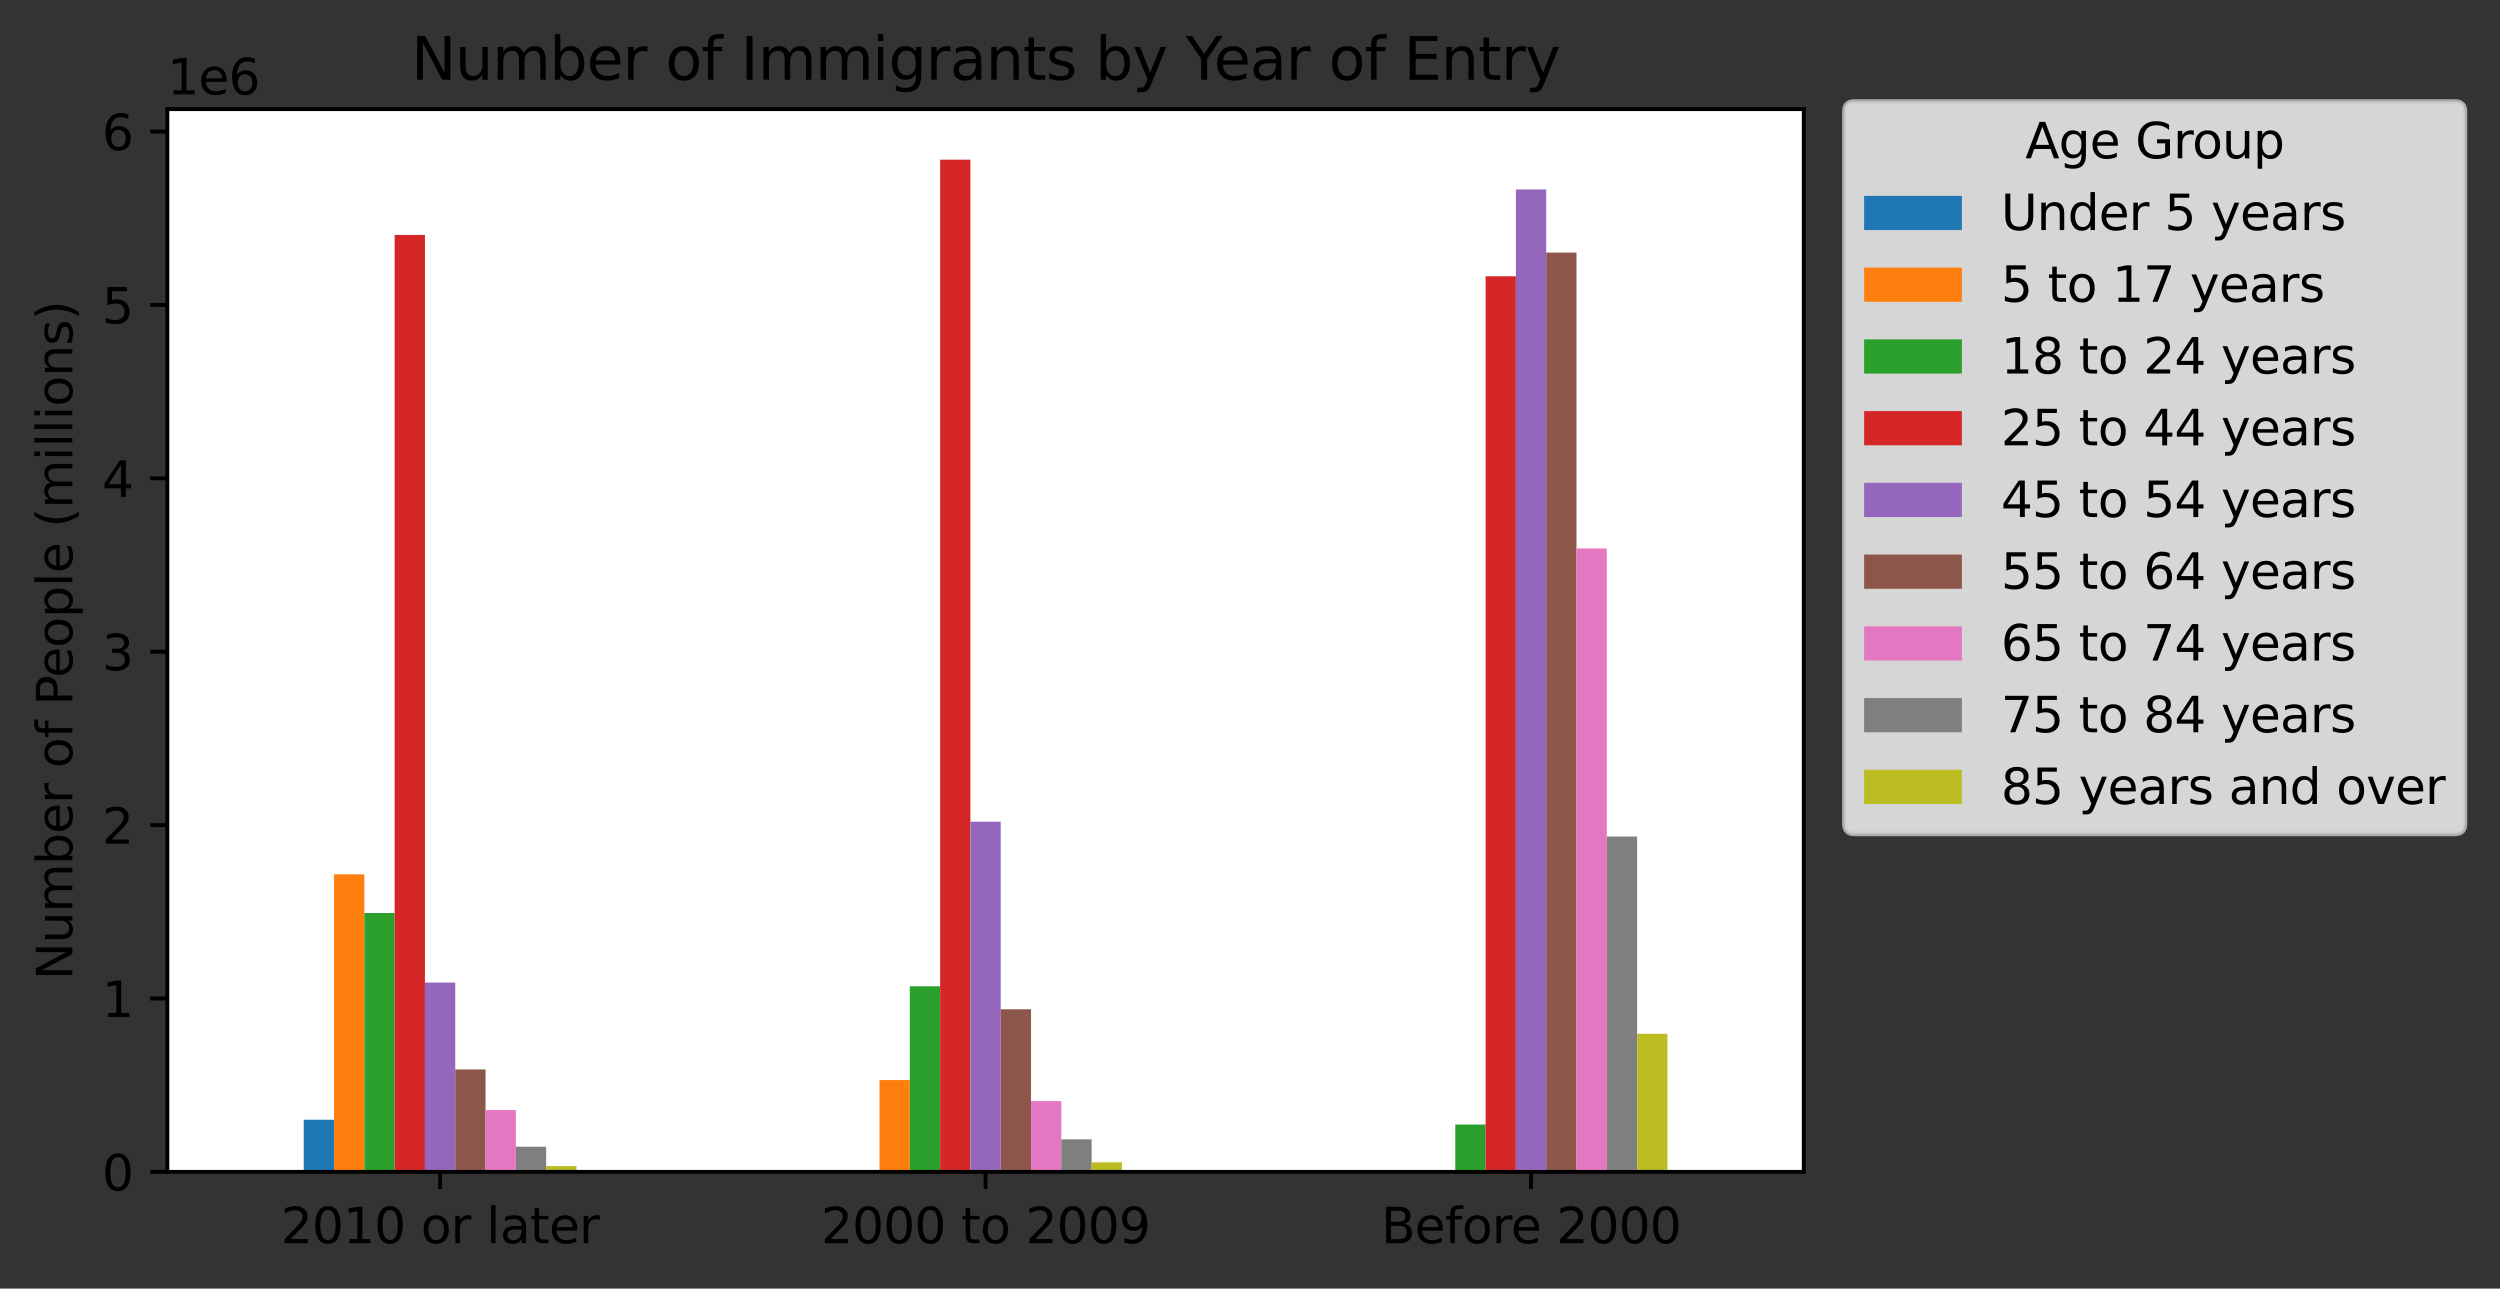 <?xml version="1.0" encoding="utf-8" standalone="no"?>
<!DOCTYPE svg PUBLIC "-//W3C//DTD SVG 1.1//EN"
  "http://www.w3.org/Graphics/SVG/1.1/DTD/svg11.dtd">
<svg height="263.636pt" version="1.1" viewBox="0 0 511.484 263.636" width="511.484pt" xmlns="http://www.w3.org/2000/svg" xmlns:xlink="http://www.w3.org/1999/xlink">
 <rect x="0" y="0" width="511.484" height="263.636" fill="#333333" stroke="none"/>
 <defs>
  <style type="text/css">*{stroke-linecap:butt;stroke-linejoin:round;}</style>
 </defs>
 <g id="figure_1">
  <g id="patch_1">
   <path d="M 0 263.636 
L 511.484 263.636 
L 511.484 0 
L 0 0 
z
" style="fill:none;"/>
  </g>
  <g id="axes_1">
   <g id="patch_2">
    <path d="M 34.241 239.758 
L 369.041 239.758 
L 369.041 22.318 
L 34.241 22.318 
z
" style="fill:#ffffff;"/>
   </g>
   <g id="patch_3">
    <path clip-path="url(#p92307cb48c)" d="M 62.141 239.758 
L 68.341 239.758 
L 68.341 229.086 
L 62.141 229.086 
z
" style="fill:#1f77b4;"/>
   </g>
   <g id="patch_4">
    <path clip-path="url(#p92307cb48c)" d="M 173.741 239.758 
L 179.941 239.758 
L 179.941 239.758 
L 173.741 239.758 
z
" style="fill:#1f77b4;"/>
   </g>
   <g id="patch_5">
    <path clip-path="url(#p92307cb48c)" d="M 285.341 239.758 
L 291.541 239.758 
L 291.541 239.758 
L 285.341 239.758 
z
" style="fill:#1f77b4;"/>
   </g>
   <g id="patch_6">
    <path clip-path="url(#p92307cb48c)" d="M 68.341 239.758 
L 74.541 239.758 
L 74.541 178.889 
L 68.341 178.889 
z
" style="fill:#ff7f0e;"/>
   </g>
   <g id="patch_7">
    <path clip-path="url(#p92307cb48c)" d="M 179.941 239.758 
L 186.141 239.758 
L 186.141 220.968 
L 179.941 220.968 
z
" style="fill:#ff7f0e;"/>
   </g>
   <g id="patch_8">
    <path clip-path="url(#p92307cb48c)" d="M 291.541 239.758 
L 297.741 239.758 
L 297.741 239.758 
L 291.541 239.758 
z
" style="fill:#ff7f0e;"/>
   </g>
   <g id="patch_9">
    <path clip-path="url(#p92307cb48c)" d="M 74.541 239.758 
L 80.741 239.758 
L 80.741 186.794 
L 74.541 186.794 
z
" style="fill:#2ca02c;"/>
   </g>
   <g id="patch_10">
    <path clip-path="url(#p92307cb48c)" d="M 186.141 239.758 
L 192.341 239.758 
L 192.341 201.786 
L 186.141 201.786 
z
" style="fill:#2ca02c;"/>
   </g>
   <g id="patch_11">
    <path clip-path="url(#p92307cb48c)" d="M 297.741 239.758 
L 303.941 239.758 
L 303.941 230.072 
L 297.741 230.072 
z
" style="fill:#2ca02c;"/>
   </g>
   <g id="patch_12">
    <path clip-path="url(#p92307cb48c)" d="M 80.741 239.758 
L 86.941 239.758 
L 86.941 48.06 
L 80.741 48.06 
z
" style="fill:#d62728;"/>
   </g>
   <g id="patch_13">
    <path clip-path="url(#p92307cb48c)" d="M 192.341 239.758 
L 198.541 239.758 
L 198.541 32.672 
L 192.341 32.672 
z
" style="fill:#d62728;"/>
   </g>
   <g id="patch_14">
    <path clip-path="url(#p92307cb48c)" d="M 303.941 239.758 
L 310.141 239.758 
L 310.141 56.52 
L 303.941 56.52 
z
" style="fill:#d62728;"/>
   </g>
   <g id="patch_15">
    <path clip-path="url(#p92307cb48c)" d="M 86.941 239.758 
L 93.141 239.758 
L 93.141 201.023 
L 86.941 201.023 
z
" style="fill:#9467bd;"/>
   </g>
   <g id="patch_16">
    <path clip-path="url(#p92307cb48c)" d="M 198.541 239.758 
L 204.741 239.758 
L 204.741 168.12 
L 198.541 168.12 
z
" style="fill:#9467bd;"/>
   </g>
   <g id="patch_17">
    <path clip-path="url(#p92307cb48c)" d="M 310.141 239.758 
L 316.341 239.758 
L 316.341 38.761 
L 310.141 38.761 
z
" style="fill:#9467bd;"/>
   </g>
   <g id="patch_18">
    <path clip-path="url(#p92307cb48c)" d="M 93.141 239.758 
L 99.341 239.758 
L 99.341 218.81 
L 93.141 218.81 
z
" style="fill:#8c564b;"/>
   </g>
   <g id="patch_19">
    <path clip-path="url(#p92307cb48c)" d="M 204.741 239.758 
L 210.941 239.758 
L 210.941 206.483 
L 204.741 206.483 
z
" style="fill:#8c564b;"/>
   </g>
   <g id="patch_20">
    <path clip-path="url(#p92307cb48c)" d="M 316.341 239.758 
L 322.541 239.758 
L 322.541 51.677 
L 316.341 51.677 
z
" style="fill:#8c564b;"/>
   </g>
   <g id="patch_21">
    <path clip-path="url(#p92307cb48c)" d="M 99.341 239.758 
L 105.541 239.758 
L 105.541 227.11 
L 99.341 227.11 
z
" style="fill:#e377c2;"/>
   </g>
   <g id="patch_22">
    <path clip-path="url(#p92307cb48c)" d="M 210.941 239.758 
L 217.141 239.758 
L 217.141 225.274 
L 210.941 225.274 
z
" style="fill:#e377c2;"/>
   </g>
   <g id="patch_23">
    <path clip-path="url(#p92307cb48c)" d="M 322.541 239.758 
L 328.741 239.758 
L 328.741 112.218 
L 322.541 112.218 
z
" style="fill:#e377c2;"/>
   </g>
   <g id="patch_24">
    <path clip-path="url(#p92307cb48c)" d="M 105.541 239.758 
L 111.741 239.758 
L 111.741 234.62 
L 105.541 234.62 
z
" style="fill:#7f7f7f;"/>
   </g>
   <g id="patch_25">
    <path clip-path="url(#p92307cb48c)" d="M 217.141 239.758 
L 223.341 239.758 
L 223.341 233.103 
L 217.141 233.103 
z
" style="fill:#7f7f7f;"/>
   </g>
   <g id="patch_26">
    <path clip-path="url(#p92307cb48c)" d="M 328.741 239.758 
L 334.941 239.758 
L 334.941 171.145 
L 328.741 171.145 
z
" style="fill:#7f7f7f;"/>
   </g>
   <g id="patch_27">
    <path clip-path="url(#p92307cb48c)" d="M 111.741 239.758 
L 117.941 239.758 
L 117.941 238.572 
L 111.741 238.572 
z
" style="fill:#bcbd22;"/>
   </g>
   <g id="patch_28">
    <path clip-path="url(#p92307cb48c)" d="M 223.341 239.758 
L 229.541 239.758 
L 229.541 237.801 
L 223.341 237.801 
z
" style="fill:#bcbd22;"/>
   </g>
   <g id="patch_29">
    <path clip-path="url(#p92307cb48c)" d="M 334.941 239.758 
L 341.141 239.758 
L 341.141 211.506 
L 334.941 211.506 
z
" style="fill:#bcbd22;"/>
   </g>
   <g id="matplotlib.axis_1">
    <g id="xtick_1">
     <g id="line2d_1">
      <defs>
       <path d="M 0 0 
L 0 3.5 
" id="ma1419f1454" style="stroke:#000000;stroke-width:0.8;"/>
      </defs>
      <g>
       <use style="stroke:#000000;stroke-width:0.8;" x="90.041" xlink:href="#ma1419f1454" y="239.758"/>
      </g>
     </g>
     <g id="text_1">
      <!-- 2010 or later -->
      <g transform="translate(57.477 254.357)scale(0.1 -0.1)">
       <defs>
        <path d="M 1228 531 
L 3431 531 
L 3431 0 
L 469 0 
L 469 531 
Q 828 903 1448 1529 
Q 2069 2156 2228 2338 
Q 2531 2678 2651 2914 
Q 2772 3150 2772 3378 
Q 2772 3750 2511 3984 
Q 2250 4219 1831 4219 
Q 1534 4219 1204 4116 
Q 875 4013 500 3803 
L 500 4441 
Q 881 4594 1212 4672 
Q 1544 4750 1819 4750 
Q 2544 4750 2975 4387 
Q 3406 4025 3406 3419 
Q 3406 3131 3298 2873 
Q 3191 2616 2906 2266 
Q 2828 2175 2409 1742 
Q 1991 1309 1228 531 
z
" id="DejaVuSans-32" transform="scale(0.016)"/>
        <path d="M 2034 4250 
Q 1547 4250 1301 3770 
Q 1056 3291 1056 2328 
Q 1056 1369 1301 889 
Q 1547 409 2034 409 
Q 2525 409 2770 889 
Q 3016 1369 3016 2328 
Q 3016 3291 2770 3770 
Q 2525 4250 2034 4250 
z
M 2034 4750 
Q 2819 4750 3233 4129 
Q 3647 3509 3647 2328 
Q 3647 1150 3233 529 
Q 2819 -91 2034 -91 
Q 1250 -91 836 529 
Q 422 1150 422 2328 
Q 422 3509 836 4129 
Q 1250 4750 2034 4750 
z
" id="DejaVuSans-30" transform="scale(0.016)"/>
        <path d="M 794 531 
L 1825 531 
L 1825 4091 
L 703 3866 
L 703 4441 
L 1819 4666 
L 2450 4666 
L 2450 531 
L 3481 531 
L 3481 0 
L 794 0 
L 794 531 
z
" id="DejaVuSans-31" transform="scale(0.016)"/>
        <path id="DejaVuSans-20" transform="scale(0.016)"/>
        <path d="M 1959 3097 
Q 1497 3097 1228 2736 
Q 959 2375 959 1747 
Q 959 1119 1226 758 
Q 1494 397 1959 397 
Q 2419 397 2687 759 
Q 2956 1122 2956 1747 
Q 2956 2369 2687 2733 
Q 2419 3097 1959 3097 
z
M 1959 3584 
Q 2709 3584 3137 3096 
Q 3566 2609 3566 1747 
Q 3566 888 3137 398 
Q 2709 -91 1959 -91 
Q 1206 -91 779 398 
Q 353 888 353 1747 
Q 353 2609 779 3096 
Q 1206 3584 1959 3584 
z
" id="DejaVuSans-6f" transform="scale(0.016)"/>
        <path d="M 2631 2963 
Q 2534 3019 2420 3045 
Q 2306 3072 2169 3072 
Q 1681 3072 1420 2755 
Q 1159 2438 1159 1844 
L 1159 0 
L 581 0 
L 581 3500 
L 1159 3500 
L 1159 2956 
Q 1341 3275 1631 3429 
Q 1922 3584 2338 3584 
Q 2397 3584 2469 3576 
Q 2541 3569 2628 3553 
L 2631 2963 
z
" id="DejaVuSans-72" transform="scale(0.016)"/>
        <path d="M 603 4863 
L 1178 4863 
L 1178 0 
L 603 0 
L 603 4863 
z
" id="DejaVuSans-6c" transform="scale(0.016)"/>
        <path d="M 2194 1759 
Q 1497 1759 1228 1600 
Q 959 1441 959 1056 
Q 959 750 1161 570 
Q 1363 391 1709 391 
Q 2188 391 2477 730 
Q 2766 1069 2766 1631 
L 2766 1759 
L 2194 1759 
z
M 3341 1997 
L 3341 0 
L 2766 0 
L 2766 531 
Q 2569 213 2275 61 
Q 1981 -91 1556 -91 
Q 1019 -91 701 211 
Q 384 513 384 1019 
Q 384 1609 779 1909 
Q 1175 2209 1959 2209 
L 2766 2209 
L 2766 2266 
Q 2766 2663 2505 2880 
Q 2244 3097 1772 3097 
Q 1472 3097 1187 3025 
Q 903 2953 641 2809 
L 641 3341 
Q 956 3463 1253 3523 
Q 1550 3584 1831 3584 
Q 2591 3584 2966 3190 
Q 3341 2797 3341 1997 
z
" id="DejaVuSans-61" transform="scale(0.016)"/>
        <path d="M 1172 4494 
L 1172 3500 
L 2356 3500 
L 2356 3053 
L 1172 3053 
L 1172 1153 
Q 1172 725 1289 603 
Q 1406 481 1766 481 
L 2356 481 
L 2356 0 
L 1766 0 
Q 1100 0 847 248 
Q 594 497 594 1153 
L 594 3053 
L 172 3053 
L 172 3500 
L 594 3500 
L 594 4494 
L 1172 4494 
z
" id="DejaVuSans-74" transform="scale(0.016)"/>
        <path d="M 3597 1894 
L 3597 1613 
L 953 1613 
Q 991 1019 1311 708 
Q 1631 397 2203 397 
Q 2534 397 2845 478 
Q 3156 559 3463 722 
L 3463 178 
Q 3153 47 2828 -22 
Q 2503 -91 2169 -91 
Q 1331 -91 842 396 
Q 353 884 353 1716 
Q 353 2575 817 3079 
Q 1281 3584 2069 3584 
Q 2775 3584 3186 3129 
Q 3597 2675 3597 1894 
z
M 3022 2063 
Q 3016 2534 2758 2815 
Q 2500 3097 2075 3097 
Q 1594 3097 1305 2825 
Q 1016 2553 972 2059 
L 3022 2063 
z
" id="DejaVuSans-65" transform="scale(0.016)"/>
       </defs>
       <use xlink:href="#DejaVuSans-32"/>
       <use x="63.623" xlink:href="#DejaVuSans-30"/>
       <use x="127.246" xlink:href="#DejaVuSans-31"/>
       <use x="190.869" xlink:href="#DejaVuSans-30"/>
       <use x="254.492" xlink:href="#DejaVuSans-20"/>
       <use x="286.279" xlink:href="#DejaVuSans-6f"/>
       <use x="347.461" xlink:href="#DejaVuSans-72"/>
       <use x="388.574" xlink:href="#DejaVuSans-20"/>
       <use x="420.361" xlink:href="#DejaVuSans-6c"/>
       <use x="448.145" xlink:href="#DejaVuSans-61"/>
       <use x="509.424" xlink:href="#DejaVuSans-74"/>
       <use x="548.633" xlink:href="#DejaVuSans-65"/>
       <use x="610.156" xlink:href="#DejaVuSans-72"/>
      </g>
     </g>
    </g>
    <g id="xtick_2">
     <g id="line2d_2">
      <g>
       <use style="stroke:#000000;stroke-width:0.8;" x="201.641" xlink:href="#ma1419f1454" y="239.758"/>
      </g>
     </g>
     <g id="text_2">
      <!-- 2000 to 2009 -->
      <g transform="translate(167.993 254.357)scale(0.1 -0.1)">
       <defs>
        <path d="M 703 97 
L 703 672 
Q 941 559 1184 500 
Q 1428 441 1663 441 
Q 2288 441 2617 861 
Q 2947 1281 2994 2138 
Q 2813 1869 2534 1725 
Q 2256 1581 1919 1581 
Q 1219 1581 811 2004 
Q 403 2428 403 3163 
Q 403 3881 828 4315 
Q 1253 4750 1959 4750 
Q 2769 4750 3195 4129 
Q 3622 3509 3622 2328 
Q 3622 1225 3098 567 
Q 2575 -91 1691 -91 
Q 1453 -91 1209 -44 
Q 966 3 703 97 
z
M 1959 2075 
Q 2384 2075 2632 2365 
Q 2881 2656 2881 3163 
Q 2881 3666 2632 3958 
Q 2384 4250 1959 4250 
Q 1534 4250 1286 3958 
Q 1038 3666 1038 3163 
Q 1038 2656 1286 2365 
Q 1534 2075 1959 2075 
z
" id="DejaVuSans-39" transform="scale(0.016)"/>
       </defs>
       <use xlink:href="#DejaVuSans-32"/>
       <use x="63.623" xlink:href="#DejaVuSans-30"/>
       <use x="127.246" xlink:href="#DejaVuSans-30"/>
       <use x="190.869" xlink:href="#DejaVuSans-30"/>
       <use x="254.492" xlink:href="#DejaVuSans-20"/>
       <use x="286.279" xlink:href="#DejaVuSans-74"/>
       <use x="325.488" xlink:href="#DejaVuSans-6f"/>
       <use x="386.67" xlink:href="#DejaVuSans-20"/>
       <use x="418.457" xlink:href="#DejaVuSans-32"/>
       <use x="482.08" xlink:href="#DejaVuSans-30"/>
       <use x="545.703" xlink:href="#DejaVuSans-30"/>
       <use x="609.326" xlink:href="#DejaVuSans-39"/>
      </g>
     </g>
    </g>
    <g id="xtick_3">
     <g id="line2d_3">
      <g>
       <use style="stroke:#000000;stroke-width:0.8;" x="313.241" xlink:href="#ma1419f1454" y="239.758"/>
      </g>
     </g>
     <g id="text_3">
      <!-- Before 2000 -->
      <g transform="translate(282.58 254.357)scale(0.1 -0.1)">
       <defs>
        <path d="M 1259 2228 
L 1259 519 
L 2272 519 
Q 2781 519 3026 730 
Q 3272 941 3272 1375 
Q 3272 1813 3026 2020 
Q 2781 2228 2272 2228 
L 1259 2228 
z
M 1259 4147 
L 1259 2741 
L 2194 2741 
Q 2656 2741 2882 2914 
Q 3109 3088 3109 3444 
Q 3109 3797 2882 3972 
Q 2656 4147 2194 4147 
L 1259 4147 
z
M 628 4666 
L 2241 4666 
Q 2963 4666 3353 4366 
Q 3744 4066 3744 3513 
Q 3744 3084 3544 2831 
Q 3344 2578 2956 2516 
Q 3422 2416 3680 2098 
Q 3938 1781 3938 1306 
Q 3938 681 3513 340 
Q 3088 0 2303 0 
L 628 0 
L 628 4666 
z
" id="DejaVuSans-42" transform="scale(0.016)"/>
        <path d="M 2375 4863 
L 2375 4384 
L 1825 4384 
Q 1516 4384 1395 4259 
Q 1275 4134 1275 3809 
L 1275 3500 
L 2222 3500 
L 2222 3053 
L 1275 3053 
L 1275 0 
L 697 0 
L 697 3053 
L 147 3053 
L 147 3500 
L 697 3500 
L 697 3744 
Q 697 4328 969 4595 
Q 1241 4863 1831 4863 
L 2375 4863 
z
" id="DejaVuSans-66" transform="scale(0.016)"/>
       </defs>
       <use xlink:href="#DejaVuSans-42"/>
       <use x="68.604" xlink:href="#DejaVuSans-65"/>
       <use x="130.127" xlink:href="#DejaVuSans-66"/>
       <use x="165.332" xlink:href="#DejaVuSans-6f"/>
       <use x="226.514" xlink:href="#DejaVuSans-72"/>
       <use x="265.377" xlink:href="#DejaVuSans-65"/>
       <use x="326.9" xlink:href="#DejaVuSans-20"/>
       <use x="358.688" xlink:href="#DejaVuSans-32"/>
       <use x="422.311" xlink:href="#DejaVuSans-30"/>
       <use x="485.934" xlink:href="#DejaVuSans-30"/>
       <use x="549.557" xlink:href="#DejaVuSans-30"/>
      </g>
     </g>
    </g>
   </g>
   <g id="matplotlib.axis_2">
    <g id="ytick_1">
     <g id="line2d_4">
      <defs>
       <path d="M 0 0 
L -3.5 0 
" id="ma611ba7cc8" style="stroke:#000000;stroke-width:0.8;"/>
      </defs>
      <g>
       <use style="stroke:#000000;stroke-width:0.8;" x="34.241" xlink:href="#ma611ba7cc8" y="239.758"/>
      </g>
     </g>
     <g id="text_4">
      <!-- 0 -->
      <g transform="translate(20.878 243.557)scale(0.1 -0.1)">
       <use xlink:href="#DejaVuSans-30"/>
      </g>
     </g>
    </g>
    <g id="ytick_2">
     <g id="line2d_5">
      <g>
       <use style="stroke:#000000;stroke-width:0.8;" x="34.241" xlink:href="#ma611ba7cc8" y="204.284"/>
      </g>
     </g>
     <g id="text_5">
      <!-- 1 -->
      <g transform="translate(20.878 208.084)scale(0.1 -0.1)">
       <use xlink:href="#DejaVuSans-31"/>
      </g>
     </g>
    </g>
    <g id="ytick_3">
     <g id="line2d_6">
      <g>
       <use style="stroke:#000000;stroke-width:0.8;" x="34.241" xlink:href="#ma611ba7cc8" y="168.811"/>
      </g>
     </g>
     <g id="text_6">
      <!-- 2 -->
      <g transform="translate(20.878 172.61)scale(0.1 -0.1)">
       <use xlink:href="#DejaVuSans-32"/>
      </g>
     </g>
    </g>
    <g id="ytick_4">
     <g id="line2d_7">
      <g>
       <use style="stroke:#000000;stroke-width:0.8;" x="34.241" xlink:href="#ma611ba7cc8" y="133.337"/>
      </g>
     </g>
     <g id="text_7">
      <!-- 3 -->
      <g transform="translate(20.878 137.136)scale(0.1 -0.1)">
       <defs>
        <path d="M 2597 2516 
Q 3050 2419 3304 2112 
Q 3559 1806 3559 1356 
Q 3559 666 3084 287 
Q 2609 -91 1734 -91 
Q 1441 -91 1130 -33 
Q 819 25 488 141 
L 488 750 
Q 750 597 1062 519 
Q 1375 441 1716 441 
Q 2309 441 2620 675 
Q 2931 909 2931 1356 
Q 2931 1769 2642 2001 
Q 2353 2234 1838 2234 
L 1294 2234 
L 1294 2753 
L 1863 2753 
Q 2328 2753 2575 2939 
Q 2822 3125 2822 3475 
Q 2822 3834 2567 4026 
Q 2313 4219 1838 4219 
Q 1578 4219 1281 4162 
Q 984 4106 628 3988 
L 628 4550 
Q 988 4650 1302 4700 
Q 1616 4750 1894 4750 
Q 2613 4750 3031 4423 
Q 3450 4097 3450 3541 
Q 3450 3153 3228 2886 
Q 3006 2619 2597 2516 
z
" id="DejaVuSans-33" transform="scale(0.016)"/>
       </defs>
       <use xlink:href="#DejaVuSans-33"/>
      </g>
     </g>
    </g>
    <g id="ytick_5">
     <g id="line2d_8">
      <g>
       <use style="stroke:#000000;stroke-width:0.8;" x="34.241" xlink:href="#ma611ba7cc8" y="97.863"/>
      </g>
     </g>
     <g id="text_8">
      <!-- 4 -->
      <g transform="translate(20.878 101.663)scale(0.1 -0.1)">
       <defs>
        <path d="M 2419 4116 
L 825 1625 
L 2419 1625 
L 2419 4116 
z
M 2253 4666 
L 3047 4666 
L 3047 1625 
L 3713 1625 
L 3713 1100 
L 3047 1100 
L 3047 0 
L 2419 0 
L 2419 1100 
L 313 1100 
L 313 1709 
L 2253 4666 
z
" id="DejaVuSans-34" transform="scale(0.016)"/>
       </defs>
       <use xlink:href="#DejaVuSans-34"/>
      </g>
     </g>
    </g>
    <g id="ytick_6">
     <g id="line2d_9">
      <g>
       <use style="stroke:#000000;stroke-width:0.8;" x="34.241" xlink:href="#ma611ba7cc8" y="62.39"/>
      </g>
     </g>
     <g id="text_9">
      <!-- 5 -->
      <g transform="translate(20.878 66.189)scale(0.1 -0.1)">
       <defs>
        <path d="M 691 4666 
L 3169 4666 
L 3169 4134 
L 1269 4134 
L 1269 2991 
Q 1406 3038 1543 3061 
Q 1681 3084 1819 3084 
Q 2600 3084 3056 2656 
Q 3513 2228 3513 1497 
Q 3513 744 3044 326 
Q 2575 -91 1722 -91 
Q 1428 -91 1123 -41 
Q 819 9 494 109 
L 494 744 
Q 775 591 1075 516 
Q 1375 441 1709 441 
Q 2250 441 2565 725 
Q 2881 1009 2881 1497 
Q 2881 1984 2565 2268 
Q 2250 2553 1709 2553 
Q 1456 2553 1204 2497 
Q 953 2441 691 2322 
L 691 4666 
z
" id="DejaVuSans-35" transform="scale(0.016)"/>
       </defs>
       <use xlink:href="#DejaVuSans-35"/>
      </g>
     </g>
    </g>
    <g id="ytick_7">
     <g id="line2d_10">
      <g>
       <use style="stroke:#000000;stroke-width:0.8;" x="34.241" xlink:href="#ma611ba7cc8" y="26.916"/>
      </g>
     </g>
     <g id="text_10">
      <!-- 6 -->
      <g transform="translate(20.878 30.715)scale(0.1 -0.1)">
       <defs>
        <path d="M 2113 2584 
Q 1688 2584 1439 2293 
Q 1191 2003 1191 1497 
Q 1191 994 1439 701 
Q 1688 409 2113 409 
Q 2538 409 2786 701 
Q 3034 994 3034 1497 
Q 3034 2003 2786 2293 
Q 2538 2584 2113 2584 
z
M 3366 4563 
L 3366 3988 
Q 3128 4100 2886 4159 
Q 2644 4219 2406 4219 
Q 1781 4219 1451 3797 
Q 1122 3375 1075 2522 
Q 1259 2794 1537 2939 
Q 1816 3084 2150 3084 
Q 2853 3084 3261 2657 
Q 3669 2231 3669 1497 
Q 3669 778 3244 343 
Q 2819 -91 2113 -91 
Q 1303 -91 875 529 
Q 447 1150 447 2328 
Q 447 3434 972 4092 
Q 1497 4750 2381 4750 
Q 2619 4750 2861 4703 
Q 3103 4656 3366 4563 
z
" id="DejaVuSans-36" transform="scale(0.016)"/>
       </defs>
       <use xlink:href="#DejaVuSans-36"/>
      </g>
     </g>
    </g>
    <g id="text_11">
     <!-- Number of People (millions) -->
     <g transform="translate(14.798 200.481)rotate(-90)scale(0.1 -0.1)">
      <defs>
       <path d="M 628 4666 
L 1478 4666 
L 3547 763 
L 3547 4666 
L 4159 4666 
L 4159 0 
L 3309 0 
L 1241 3903 
L 1241 0 
L 628 0 
L 628 4666 
z
" id="DejaVuSans-4e" transform="scale(0.016)"/>
       <path d="M 544 1381 
L 544 3500 
L 1119 3500 
L 1119 1403 
Q 1119 906 1312 657 
Q 1506 409 1894 409 
Q 2359 409 2629 706 
Q 2900 1003 2900 1516 
L 2900 3500 
L 3475 3500 
L 3475 0 
L 2900 0 
L 2900 538 
Q 2691 219 2414 64 
Q 2138 -91 1772 -91 
Q 1169 -91 856 284 
Q 544 659 544 1381 
z
M 1991 3584 
L 1991 3584 
z
" id="DejaVuSans-75" transform="scale(0.016)"/>
       <path d="M 3328 2828 
Q 3544 3216 3844 3400 
Q 4144 3584 4550 3584 
Q 5097 3584 5394 3201 
Q 5691 2819 5691 2113 
L 5691 0 
L 5113 0 
L 5113 2094 
Q 5113 2597 4934 2840 
Q 4756 3084 4391 3084 
Q 3944 3084 3684 2787 
Q 3425 2491 3425 1978 
L 3425 0 
L 2847 0 
L 2847 2094 
Q 2847 2600 2669 2842 
Q 2491 3084 2119 3084 
Q 1678 3084 1418 2786 
Q 1159 2488 1159 1978 
L 1159 0 
L 581 0 
L 581 3500 
L 1159 3500 
L 1159 2956 
Q 1356 3278 1631 3431 
Q 1906 3584 2284 3584 
Q 2666 3584 2933 3390 
Q 3200 3197 3328 2828 
z
" id="DejaVuSans-6d" transform="scale(0.016)"/>
       <path d="M 3116 1747 
Q 3116 2381 2855 2742 
Q 2594 3103 2138 3103 
Q 1681 3103 1420 2742 
Q 1159 2381 1159 1747 
Q 1159 1113 1420 752 
Q 1681 391 2138 391 
Q 2594 391 2855 752 
Q 3116 1113 3116 1747 
z
M 1159 2969 
Q 1341 3281 1617 3432 
Q 1894 3584 2278 3584 
Q 2916 3584 3314 3078 
Q 3713 2572 3713 1747 
Q 3713 922 3314 415 
Q 2916 -91 2278 -91 
Q 1894 -91 1617 61 
Q 1341 213 1159 525 
L 1159 0 
L 581 0 
L 581 4863 
L 1159 4863 
L 1159 2969 
z
" id="DejaVuSans-62" transform="scale(0.016)"/>
       <path d="M 1259 4147 
L 1259 2394 
L 2053 2394 
Q 2494 2394 2734 2622 
Q 2975 2850 2975 3272 
Q 2975 3691 2734 3919 
Q 2494 4147 2053 4147 
L 1259 4147 
z
M 628 4666 
L 2053 4666 
Q 2838 4666 3239 4311 
Q 3641 3956 3641 3272 
Q 3641 2581 3239 2228 
Q 2838 1875 2053 1875 
L 1259 1875 
L 1259 0 
L 628 0 
L 628 4666 
z
" id="DejaVuSans-50" transform="scale(0.016)"/>
       <path d="M 1159 525 
L 1159 -1331 
L 581 -1331 
L 581 3500 
L 1159 3500 
L 1159 2969 
Q 1341 3281 1617 3432 
Q 1894 3584 2278 3584 
Q 2916 3584 3314 3078 
Q 3713 2572 3713 1747 
Q 3713 922 3314 415 
Q 2916 -91 2278 -91 
Q 1894 -91 1617 61 
Q 1341 213 1159 525 
z
M 3116 1747 
Q 3116 2381 2855 2742 
Q 2594 3103 2138 3103 
Q 1681 3103 1420 2742 
Q 1159 2381 1159 1747 
Q 1159 1113 1420 752 
Q 1681 391 2138 391 
Q 2594 391 2855 752 
Q 3116 1113 3116 1747 
z
" id="DejaVuSans-70" transform="scale(0.016)"/>
       <path d="M 1984 4856 
Q 1566 4138 1362 3434 
Q 1159 2731 1159 2009 
Q 1159 1288 1364 580 
Q 1569 -128 1984 -844 
L 1484 -844 
Q 1016 -109 783 600 
Q 550 1309 550 2009 
Q 550 2706 781 3412 
Q 1013 4119 1484 4856 
L 1984 4856 
z
" id="DejaVuSans-28" transform="scale(0.016)"/>
       <path d="M 603 3500 
L 1178 3500 
L 1178 0 
L 603 0 
L 603 3500 
z
M 603 4863 
L 1178 4863 
L 1178 4134 
L 603 4134 
L 603 4863 
z
" id="DejaVuSans-69" transform="scale(0.016)"/>
       <path d="M 3513 2113 
L 3513 0 
L 2938 0 
L 2938 2094 
Q 2938 2591 2744 2837 
Q 2550 3084 2163 3084 
Q 1697 3084 1428 2787 
Q 1159 2491 1159 1978 
L 1159 0 
L 581 0 
L 581 3500 
L 1159 3500 
L 1159 2956 
Q 1366 3272 1645 3428 
Q 1925 3584 2291 3584 
Q 2894 3584 3203 3211 
Q 3513 2838 3513 2113 
z
" id="DejaVuSans-6e" transform="scale(0.016)"/>
       <path d="M 2834 3397 
L 2834 2853 
Q 2591 2978 2328 3040 
Q 2066 3103 1784 3103 
Q 1356 3103 1142 2972 
Q 928 2841 928 2578 
Q 928 2378 1081 2264 
Q 1234 2150 1697 2047 
L 1894 2003 
Q 2506 1872 2764 1633 
Q 3022 1394 3022 966 
Q 3022 478 2636 193 
Q 2250 -91 1575 -91 
Q 1294 -91 989 -36 
Q 684 19 347 128 
L 347 722 
Q 666 556 975 473 
Q 1284 391 1588 391 
Q 1994 391 2212 530 
Q 2431 669 2431 922 
Q 2431 1156 2273 1281 
Q 2116 1406 1581 1522 
L 1381 1569 
Q 847 1681 609 1914 
Q 372 2147 372 2553 
Q 372 3047 722 3315 
Q 1072 3584 1716 3584 
Q 2034 3584 2315 3537 
Q 2597 3491 2834 3397 
z
" id="DejaVuSans-73" transform="scale(0.016)"/>
       <path d="M 513 4856 
L 1013 4856 
Q 1481 4119 1714 3412 
Q 1947 2706 1947 2009 
Q 1947 1309 1714 600 
Q 1481 -109 1013 -844 
L 513 -844 
Q 928 -128 1133 580 
Q 1338 1288 1338 2009 
Q 1338 2731 1133 3434 
Q 928 4138 513 4856 
z
" id="DejaVuSans-29" transform="scale(0.016)"/>
      </defs>
      <use xlink:href="#DejaVuSans-4e"/>
      <use x="74.805" xlink:href="#DejaVuSans-75"/>
      <use x="138.184" xlink:href="#DejaVuSans-6d"/>
      <use x="235.596" xlink:href="#DejaVuSans-62"/>
      <use x="299.072" xlink:href="#DejaVuSans-65"/>
      <use x="360.596" xlink:href="#DejaVuSans-72"/>
      <use x="401.709" xlink:href="#DejaVuSans-20"/>
      <use x="433.496" xlink:href="#DejaVuSans-6f"/>
      <use x="494.678" xlink:href="#DejaVuSans-66"/>
      <use x="529.883" xlink:href="#DejaVuSans-20"/>
      <use x="561.67" xlink:href="#DejaVuSans-50"/>
      <use x="618.348" xlink:href="#DejaVuSans-65"/>
      <use x="679.871" xlink:href="#DejaVuSans-6f"/>
      <use x="741.053" xlink:href="#DejaVuSans-70"/>
      <use x="804.529" xlink:href="#DejaVuSans-6c"/>
      <use x="832.312" xlink:href="#DejaVuSans-65"/>
      <use x="893.836" xlink:href="#DejaVuSans-20"/>
      <use x="925.623" xlink:href="#DejaVuSans-28"/>
      <use x="964.637" xlink:href="#DejaVuSans-6d"/>
      <use x="1062.049" xlink:href="#DejaVuSans-69"/>
      <use x="1089.832" xlink:href="#DejaVuSans-6c"/>
      <use x="1117.615" xlink:href="#DejaVuSans-6c"/>
      <use x="1145.398" xlink:href="#DejaVuSans-69"/>
      <use x="1173.182" xlink:href="#DejaVuSans-6f"/>
      <use x="1234.363" xlink:href="#DejaVuSans-6e"/>
      <use x="1297.742" xlink:href="#DejaVuSans-73"/>
      <use x="1349.842" xlink:href="#DejaVuSans-29"/>
     </g>
    </g>
    <g id="text_12">
     <!-- 1e6 -->
     <g transform="translate(34.241 19.318)scale(0.1 -0.1)">
      <use xlink:href="#DejaVuSans-31"/>
      <use x="63.623" xlink:href="#DejaVuSans-65"/>
      <use x="125.146" xlink:href="#DejaVuSans-36"/>
     </g>
    </g>
   </g>
   <g id="patch_30">
    <path d="M 34.241 239.758 
L 34.241 22.318 
" style="fill:none;stroke:#000000;stroke-linecap:square;stroke-linejoin:miter;stroke-width:0.8;"/>
   </g>
   <g id="patch_31">
    <path d="M 369.041 239.758 
L 369.041 22.318 
" style="fill:none;stroke:#000000;stroke-linecap:square;stroke-linejoin:miter;stroke-width:0.8;"/>
   </g>
   <g id="patch_32">
    <path d="M 34.241 239.758 
L 369.041 239.758 
" style="fill:none;stroke:#000000;stroke-linecap:square;stroke-linejoin:miter;stroke-width:0.8;"/>
   </g>
   <g id="patch_33">
    <path d="M 34.241 22.318 
L 369.041 22.318 
" style="fill:none;stroke:#000000;stroke-linecap:square;stroke-linejoin:miter;stroke-width:0.8;"/>
   </g>
   <g id="text_13">
    <!-- Number of Immigrants by Year of Entry -->
    <g transform="translate(84.142 16.318)scale(0.12 -0.12)">
     <defs>
      <path d="M 628 4666 
L 1259 4666 
L 1259 0 
L 628 0 
L 628 4666 
z
" id="DejaVuSans-49" transform="scale(0.016)"/>
      <path d="M 2906 1791 
Q 2906 2416 2648 2759 
Q 2391 3103 1925 3103 
Q 1463 3103 1205 2759 
Q 947 2416 947 1791 
Q 947 1169 1205 825 
Q 1463 481 1925 481 
Q 2391 481 2648 825 
Q 2906 1169 2906 1791 
z
M 3481 434 
Q 3481 -459 3084 -895 
Q 2688 -1331 1869 -1331 
Q 1566 -1331 1297 -1286 
Q 1028 -1241 775 -1147 
L 775 -588 
Q 1028 -725 1275 -790 
Q 1522 -856 1778 -856 
Q 2344 -856 2625 -561 
Q 2906 -266 2906 331 
L 2906 616 
Q 2728 306 2450 153 
Q 2172 0 1784 0 
Q 1141 0 747 490 
Q 353 981 353 1791 
Q 353 2603 747 3093 
Q 1141 3584 1784 3584 
Q 2172 3584 2450 3431 
Q 2728 3278 2906 2969 
L 2906 3500 
L 3481 3500 
L 3481 434 
z
" id="DejaVuSans-67" transform="scale(0.016)"/>
      <path d="M 2059 -325 
Q 1816 -950 1584 -1140 
Q 1353 -1331 966 -1331 
L 506 -1331 
L 506 -850 
L 844 -850 
Q 1081 -850 1212 -737 
Q 1344 -625 1503 -206 
L 1606 56 
L 191 3500 
L 800 3500 
L 1894 763 
L 2988 3500 
L 3597 3500 
L 2059 -325 
z
" id="DejaVuSans-79" transform="scale(0.016)"/>
      <path d="M -13 4666 
L 666 4666 
L 1959 2747 
L 3244 4666 
L 3922 4666 
L 2272 2222 
L 2272 0 
L 1638 0 
L 1638 2222 
L -13 4666 
z
" id="DejaVuSans-59" transform="scale(0.016)"/>
      <path d="M 628 4666 
L 3578 4666 
L 3578 4134 
L 1259 4134 
L 1259 2753 
L 3481 2753 
L 3481 2222 
L 1259 2222 
L 1259 531 
L 3634 531 
L 3634 0 
L 628 0 
L 628 4666 
z
" id="DejaVuSans-45" transform="scale(0.016)"/>
     </defs>
     <use xlink:href="#DejaVuSans-4e"/>
     <use x="74.805" xlink:href="#DejaVuSans-75"/>
     <use x="138.184" xlink:href="#DejaVuSans-6d"/>
     <use x="235.596" xlink:href="#DejaVuSans-62"/>
     <use x="299.072" xlink:href="#DejaVuSans-65"/>
     <use x="360.596" xlink:href="#DejaVuSans-72"/>
     <use x="401.709" xlink:href="#DejaVuSans-20"/>
     <use x="433.496" xlink:href="#DejaVuSans-6f"/>
     <use x="494.678" xlink:href="#DejaVuSans-66"/>
     <use x="529.883" xlink:href="#DejaVuSans-20"/>
     <use x="561.67" xlink:href="#DejaVuSans-49"/>
     <use x="591.162" xlink:href="#DejaVuSans-6d"/>
     <use x="688.574" xlink:href="#DejaVuSans-6d"/>
     <use x="785.986" xlink:href="#DejaVuSans-69"/>
     <use x="813.77" xlink:href="#DejaVuSans-67"/>
     <use x="877.246" xlink:href="#DejaVuSans-72"/>
     <use x="918.359" xlink:href="#DejaVuSans-61"/>
     <use x="979.639" xlink:href="#DejaVuSans-6e"/>
     <use x="1043.018" xlink:href="#DejaVuSans-74"/>
     <use x="1082.227" xlink:href="#DejaVuSans-73"/>
     <use x="1134.326" xlink:href="#DejaVuSans-20"/>
     <use x="1166.113" xlink:href="#DejaVuSans-62"/>
     <use x="1229.59" xlink:href="#DejaVuSans-79"/>
     <use x="1288.77" xlink:href="#DejaVuSans-20"/>
     <use x="1320.557" xlink:href="#DejaVuSans-59"/>
     <use x="1368.391" xlink:href="#DejaVuSans-65"/>
     <use x="1429.914" xlink:href="#DejaVuSans-61"/>
     <use x="1491.193" xlink:href="#DejaVuSans-72"/>
     <use x="1532.307" xlink:href="#DejaVuSans-20"/>
     <use x="1564.094" xlink:href="#DejaVuSans-6f"/>
     <use x="1625.275" xlink:href="#DejaVuSans-66"/>
     <use x="1660.48" xlink:href="#DejaVuSans-20"/>
     <use x="1692.268" xlink:href="#DejaVuSans-45"/>
     <use x="1755.451" xlink:href="#DejaVuSans-6e"/>
     <use x="1818.83" xlink:href="#DejaVuSans-74"/>
     <use x="1858.039" xlink:href="#DejaVuSans-72"/>
     <use x="1899.152" xlink:href="#DejaVuSans-79"/>
    </g>
   </g>
   <g id="legend_1">
    <g id="patch_34">
     <path d="M 379.389 170.576 
L 502.284 170.576 
Q 504.284 170.576 504.284 168.576 
L 504.284 22.795 
Q 504.284 20.795 502.284 20.795 
L 379.389 20.795 
Q 377.389 20.795 377.389 22.795 
L 377.389 168.576 
Q 377.389 170.576 379.389 170.576 
z
" style="fill:#ffffff;opacity:0.8;stroke:#cccccc;stroke-linejoin:miter;"/>
    </g>
    <g id="text_14">
     <!-- Age Group -->
     <g transform="translate(414.357 32.393)scale(0.1 -0.1)">
      <defs>
       <path d="M 2188 4044 
L 1331 1722 
L 3047 1722 
L 2188 4044 
z
M 1831 4666 
L 2547 4666 
L 4325 0 
L 3669 0 
L 3244 1197 
L 1141 1197 
L 716 0 
L 50 0 
L 1831 4666 
z
" id="DejaVuSans-41" transform="scale(0.016)"/>
       <path d="M 3809 666 
L 3809 1919 
L 2778 1919 
L 2778 2438 
L 4434 2438 
L 4434 434 
Q 4069 175 3628 42 
Q 3188 -91 2688 -91 
Q 1594 -91 976 548 
Q 359 1188 359 2328 
Q 359 3472 976 4111 
Q 1594 4750 2688 4750 
Q 3144 4750 3555 4637 
Q 3966 4525 4313 4306 
L 4313 3634 
Q 3963 3931 3569 4081 
Q 3175 4231 2741 4231 
Q 1884 4231 1454 3753 
Q 1025 3275 1025 2328 
Q 1025 1384 1454 906 
Q 1884 428 2741 428 
Q 3075 428 3337 486 
Q 3600 544 3809 666 
z
" id="DejaVuSans-47" transform="scale(0.016)"/>
      </defs>
      <use xlink:href="#DejaVuSans-41"/>
      <use x="68.408" xlink:href="#DejaVuSans-67"/>
      <use x="131.885" xlink:href="#DejaVuSans-65"/>
      <use x="193.408" xlink:href="#DejaVuSans-20"/>
      <use x="225.195" xlink:href="#DejaVuSans-47"/>
      <use x="302.686" xlink:href="#DejaVuSans-72"/>
      <use x="341.549" xlink:href="#DejaVuSans-6f"/>
      <use x="402.73" xlink:href="#DejaVuSans-75"/>
      <use x="466.109" xlink:href="#DejaVuSans-70"/>
     </g>
    </g>
    <g id="patch_35">
     <path d="M 381.389 47.071 
L 401.389 47.071 
L 401.389 40.071 
L 381.389 40.071 
z
" style="fill:#1f77b4;"/>
    </g>
    <g id="text_15">
     <!-- Under 5 years -->
     <g transform="translate(409.389 47.071)scale(0.1 -0.1)">
      <defs>
       <path d="M 556 4666 
L 1191 4666 
L 1191 1831 
Q 1191 1081 1462 751 
Q 1734 422 2344 422 
Q 2950 422 3222 751 
Q 3494 1081 3494 1831 
L 3494 4666 
L 4128 4666 
L 4128 1753 
Q 4128 841 3676 375 
Q 3225 -91 2344 -91 
Q 1459 -91 1007 375 
Q 556 841 556 1753 
L 556 4666 
z
" id="DejaVuSans-55" transform="scale(0.016)"/>
       <path d="M 2906 2969 
L 2906 4863 
L 3481 4863 
L 3481 0 
L 2906 0 
L 2906 525 
Q 2725 213 2448 61 
Q 2172 -91 1784 -91 
Q 1150 -91 751 415 
Q 353 922 353 1747 
Q 353 2572 751 3078 
Q 1150 3584 1784 3584 
Q 2172 3584 2448 3432 
Q 2725 3281 2906 2969 
z
M 947 1747 
Q 947 1113 1208 752 
Q 1469 391 1925 391 
Q 2381 391 2643 752 
Q 2906 1113 2906 1747 
Q 2906 2381 2643 2742 
Q 2381 3103 1925 3103 
Q 1469 3103 1208 2742 
Q 947 2381 947 1747 
z
" id="DejaVuSans-64" transform="scale(0.016)"/>
      </defs>
      <use xlink:href="#DejaVuSans-55"/>
      <use x="73.193" xlink:href="#DejaVuSans-6e"/>
      <use x="136.572" xlink:href="#DejaVuSans-64"/>
      <use x="200.049" xlink:href="#DejaVuSans-65"/>
      <use x="261.572" xlink:href="#DejaVuSans-72"/>
      <use x="302.686" xlink:href="#DejaVuSans-20"/>
      <use x="334.473" xlink:href="#DejaVuSans-35"/>
      <use x="398.096" xlink:href="#DejaVuSans-20"/>
      <use x="429.883" xlink:href="#DejaVuSans-79"/>
      <use x="489.062" xlink:href="#DejaVuSans-65"/>
      <use x="550.586" xlink:href="#DejaVuSans-61"/>
      <use x="611.865" xlink:href="#DejaVuSans-72"/>
      <use x="652.979" xlink:href="#DejaVuSans-73"/>
     </g>
    </g>
    <g id="patch_36">
     <path d="M 381.389 61.75 
L 401.389 61.75 
L 401.389 54.75 
L 381.389 54.75 
z
" style="fill:#ff7f0e;"/>
    </g>
    <g id="text_16">
     <!-- 5 to 17 years -->
     <g transform="translate(409.389 61.75)scale(0.1 -0.1)">
      <defs>
       <path d="M 525 4666 
L 3525 4666 
L 3525 4397 
L 1831 0 
L 1172 0 
L 2766 4134 
L 525 4134 
L 525 4666 
z
" id="DejaVuSans-37" transform="scale(0.016)"/>
      </defs>
      <use xlink:href="#DejaVuSans-35"/>
      <use x="63.623" xlink:href="#DejaVuSans-20"/>
      <use x="95.41" xlink:href="#DejaVuSans-74"/>
      <use x="134.619" xlink:href="#DejaVuSans-6f"/>
      <use x="195.801" xlink:href="#DejaVuSans-20"/>
      <use x="227.588" xlink:href="#DejaVuSans-31"/>
      <use x="291.211" xlink:href="#DejaVuSans-37"/>
      <use x="354.834" xlink:href="#DejaVuSans-20"/>
      <use x="386.621" xlink:href="#DejaVuSans-79"/>
      <use x="445.801" xlink:href="#DejaVuSans-65"/>
      <use x="507.324" xlink:href="#DejaVuSans-61"/>
      <use x="568.604" xlink:href="#DejaVuSans-72"/>
      <use x="609.717" xlink:href="#DejaVuSans-73"/>
     </g>
    </g>
    <g id="patch_37">
     <path d="M 381.389 76.428 
L 401.389 76.428 
L 401.389 69.428 
L 381.389 69.428 
z
" style="fill:#2ca02c;"/>
    </g>
    <g id="text_17">
     <!-- 18 to 24 years -->
     <g transform="translate(409.389 76.428)scale(0.1 -0.1)">
      <defs>
       <path d="M 2034 2216 
Q 1584 2216 1326 1975 
Q 1069 1734 1069 1313 
Q 1069 891 1326 650 
Q 1584 409 2034 409 
Q 2484 409 2743 651 
Q 3003 894 3003 1313 
Q 3003 1734 2745 1975 
Q 2488 2216 2034 2216 
z
M 1403 2484 
Q 997 2584 770 2862 
Q 544 3141 544 3541 
Q 544 4100 942 4425 
Q 1341 4750 2034 4750 
Q 2731 4750 3128 4425 
Q 3525 4100 3525 3541 
Q 3525 3141 3298 2862 
Q 3072 2584 2669 2484 
Q 3125 2378 3379 2068 
Q 3634 1759 3634 1313 
Q 3634 634 3220 271 
Q 2806 -91 2034 -91 
Q 1263 -91 848 271 
Q 434 634 434 1313 
Q 434 1759 690 2068 
Q 947 2378 1403 2484 
z
M 1172 3481 
Q 1172 3119 1398 2916 
Q 1625 2713 2034 2713 
Q 2441 2713 2670 2916 
Q 2900 3119 2900 3481 
Q 2900 3844 2670 4047 
Q 2441 4250 2034 4250 
Q 1625 4250 1398 4047 
Q 1172 3844 1172 3481 
z
" id="DejaVuSans-38" transform="scale(0.016)"/>
      </defs>
      <use xlink:href="#DejaVuSans-31"/>
      <use x="63.623" xlink:href="#DejaVuSans-38"/>
      <use x="127.246" xlink:href="#DejaVuSans-20"/>
      <use x="159.033" xlink:href="#DejaVuSans-74"/>
      <use x="198.242" xlink:href="#DejaVuSans-6f"/>
      <use x="259.424" xlink:href="#DejaVuSans-20"/>
      <use x="291.211" xlink:href="#DejaVuSans-32"/>
      <use x="354.834" xlink:href="#DejaVuSans-34"/>
      <use x="418.457" xlink:href="#DejaVuSans-20"/>
      <use x="450.244" xlink:href="#DejaVuSans-79"/>
      <use x="509.424" xlink:href="#DejaVuSans-65"/>
      <use x="570.947" xlink:href="#DejaVuSans-61"/>
      <use x="632.227" xlink:href="#DejaVuSans-72"/>
      <use x="673.34" xlink:href="#DejaVuSans-73"/>
     </g>
    </g>
    <g id="patch_38">
     <path d="M 381.389 91.106 
L 401.389 91.106 
L 401.389 84.106 
L 381.389 84.106 
z
" style="fill:#d62728;"/>
    </g>
    <g id="text_18">
     <!-- 25 to 44 years -->
     <g transform="translate(409.389 91.106)scale(0.1 -0.1)">
      <use xlink:href="#DejaVuSans-32"/>
      <use x="63.623" xlink:href="#DejaVuSans-35"/>
      <use x="127.246" xlink:href="#DejaVuSans-20"/>
      <use x="159.033" xlink:href="#DejaVuSans-74"/>
      <use x="198.242" xlink:href="#DejaVuSans-6f"/>
      <use x="259.424" xlink:href="#DejaVuSans-20"/>
      <use x="291.211" xlink:href="#DejaVuSans-34"/>
      <use x="354.834" xlink:href="#DejaVuSans-34"/>
      <use x="418.457" xlink:href="#DejaVuSans-20"/>
      <use x="450.244" xlink:href="#DejaVuSans-79"/>
      <use x="509.424" xlink:href="#DejaVuSans-65"/>
      <use x="570.947" xlink:href="#DejaVuSans-61"/>
      <use x="632.227" xlink:href="#DejaVuSans-72"/>
      <use x="673.34" xlink:href="#DejaVuSans-73"/>
     </g>
    </g>
    <g id="patch_39">
     <path d="M 381.389 105.784 
L 401.389 105.784 
L 401.389 98.784 
L 381.389 98.784 
z
" style="fill:#9467bd;"/>
    </g>
    <g id="text_19">
     <!-- 45 to 54 years -->
     <g transform="translate(409.389 105.784)scale(0.1 -0.1)">
      <use xlink:href="#DejaVuSans-34"/>
      <use x="63.623" xlink:href="#DejaVuSans-35"/>
      <use x="127.246" xlink:href="#DejaVuSans-20"/>
      <use x="159.033" xlink:href="#DejaVuSans-74"/>
      <use x="198.242" xlink:href="#DejaVuSans-6f"/>
      <use x="259.424" xlink:href="#DejaVuSans-20"/>
      <use x="291.211" xlink:href="#DejaVuSans-35"/>
      <use x="354.834" xlink:href="#DejaVuSans-34"/>
      <use x="418.457" xlink:href="#DejaVuSans-20"/>
      <use x="450.244" xlink:href="#DejaVuSans-79"/>
      <use x="509.424" xlink:href="#DejaVuSans-65"/>
      <use x="570.947" xlink:href="#DejaVuSans-61"/>
      <use x="632.227" xlink:href="#DejaVuSans-72"/>
      <use x="673.34" xlink:href="#DejaVuSans-73"/>
     </g>
    </g>
    <g id="patch_40">
     <path d="M 381.389 120.462 
L 401.389 120.462 
L 401.389 113.462 
L 381.389 113.462 
z
" style="fill:#8c564b;"/>
    </g>
    <g id="text_20">
     <!-- 55 to 64 years -->
     <g transform="translate(409.389 120.462)scale(0.1 -0.1)">
      <use xlink:href="#DejaVuSans-35"/>
      <use x="63.623" xlink:href="#DejaVuSans-35"/>
      <use x="127.246" xlink:href="#DejaVuSans-20"/>
      <use x="159.033" xlink:href="#DejaVuSans-74"/>
      <use x="198.242" xlink:href="#DejaVuSans-6f"/>
      <use x="259.424" xlink:href="#DejaVuSans-20"/>
      <use x="291.211" xlink:href="#DejaVuSans-36"/>
      <use x="354.834" xlink:href="#DejaVuSans-34"/>
      <use x="418.457" xlink:href="#DejaVuSans-20"/>
      <use x="450.244" xlink:href="#DejaVuSans-79"/>
      <use x="509.424" xlink:href="#DejaVuSans-65"/>
      <use x="570.947" xlink:href="#DejaVuSans-61"/>
      <use x="632.227" xlink:href="#DejaVuSans-72"/>
      <use x="673.34" xlink:href="#DejaVuSans-73"/>
     </g>
    </g>
    <g id="patch_41">
     <path d="M 381.389 135.14 
L 401.389 135.14 
L 401.389 128.14 
L 381.389 128.14 
z
" style="fill:#e377c2;"/>
    </g>
    <g id="text_21">
     <!-- 65 to 74 years -->
     <g transform="translate(409.389 135.14)scale(0.1 -0.1)">
      <use xlink:href="#DejaVuSans-36"/>
      <use x="63.623" xlink:href="#DejaVuSans-35"/>
      <use x="127.246" xlink:href="#DejaVuSans-20"/>
      <use x="159.033" xlink:href="#DejaVuSans-74"/>
      <use x="198.242" xlink:href="#DejaVuSans-6f"/>
      <use x="259.424" xlink:href="#DejaVuSans-20"/>
      <use x="291.211" xlink:href="#DejaVuSans-37"/>
      <use x="354.834" xlink:href="#DejaVuSans-34"/>
      <use x="418.457" xlink:href="#DejaVuSans-20"/>
      <use x="450.244" xlink:href="#DejaVuSans-79"/>
      <use x="509.424" xlink:href="#DejaVuSans-65"/>
      <use x="570.947" xlink:href="#DejaVuSans-61"/>
      <use x="632.227" xlink:href="#DejaVuSans-72"/>
      <use x="673.34" xlink:href="#DejaVuSans-73"/>
     </g>
    </g>
    <g id="patch_42">
     <path d="M 381.389 149.818 
L 401.389 149.818 
L 401.389 142.818 
L 381.389 142.818 
z
" style="fill:#7f7f7f;"/>
    </g>
    <g id="text_22">
     <!-- 75 to 84 years -->
     <g transform="translate(409.389 149.818)scale(0.1 -0.1)">
      <use xlink:href="#DejaVuSans-37"/>
      <use x="63.623" xlink:href="#DejaVuSans-35"/>
      <use x="127.246" xlink:href="#DejaVuSans-20"/>
      <use x="159.033" xlink:href="#DejaVuSans-74"/>
      <use x="198.242" xlink:href="#DejaVuSans-6f"/>
      <use x="259.424" xlink:href="#DejaVuSans-20"/>
      <use x="291.211" xlink:href="#DejaVuSans-38"/>
      <use x="354.834" xlink:href="#DejaVuSans-34"/>
      <use x="418.457" xlink:href="#DejaVuSans-20"/>
      <use x="450.244" xlink:href="#DejaVuSans-79"/>
      <use x="509.424" xlink:href="#DejaVuSans-65"/>
      <use x="570.947" xlink:href="#DejaVuSans-61"/>
      <use x="632.227" xlink:href="#DejaVuSans-72"/>
      <use x="673.34" xlink:href="#DejaVuSans-73"/>
     </g>
    </g>
    <g id="patch_43">
     <path d="M 381.389 164.496 
L 401.389 164.496 
L 401.389 157.496 
L 381.389 157.496 
z
" style="fill:#bcbd22;"/>
    </g>
    <g id="text_23">
     <!-- 85 years and over -->
     <g transform="translate(409.389 164.496)scale(0.1 -0.1)">
      <defs>
       <path d="M 191 3500 
L 800 3500 
L 1894 563 
L 2988 3500 
L 3597 3500 
L 2284 0 
L 1503 0 
L 191 3500 
z
" id="DejaVuSans-76" transform="scale(0.016)"/>
      </defs>
      <use xlink:href="#DejaVuSans-38"/>
      <use x="63.623" xlink:href="#DejaVuSans-35"/>
      <use x="127.246" xlink:href="#DejaVuSans-20"/>
      <use x="159.033" xlink:href="#DejaVuSans-79"/>
      <use x="218.213" xlink:href="#DejaVuSans-65"/>
      <use x="279.736" xlink:href="#DejaVuSans-61"/>
      <use x="341.016" xlink:href="#DejaVuSans-72"/>
      <use x="382.129" xlink:href="#DejaVuSans-73"/>
      <use x="434.229" xlink:href="#DejaVuSans-20"/>
      <use x="466.016" xlink:href="#DejaVuSans-61"/>
      <use x="527.295" xlink:href="#DejaVuSans-6e"/>
      <use x="590.674" xlink:href="#DejaVuSans-64"/>
      <use x="654.15" xlink:href="#DejaVuSans-20"/>
      <use x="685.938" xlink:href="#DejaVuSans-6f"/>
      <use x="747.119" xlink:href="#DejaVuSans-76"/>
      <use x="806.299" xlink:href="#DejaVuSans-65"/>
      <use x="867.822" xlink:href="#DejaVuSans-72"/>
     </g>
    </g>
   </g>
  </g>
 </g>
 <defs>
  <clipPath id="p92307cb48c">
   <rect height="217.44" width="334.8" x="34.241" y="22.318"/>
  </clipPath>
 </defs>
</svg>
